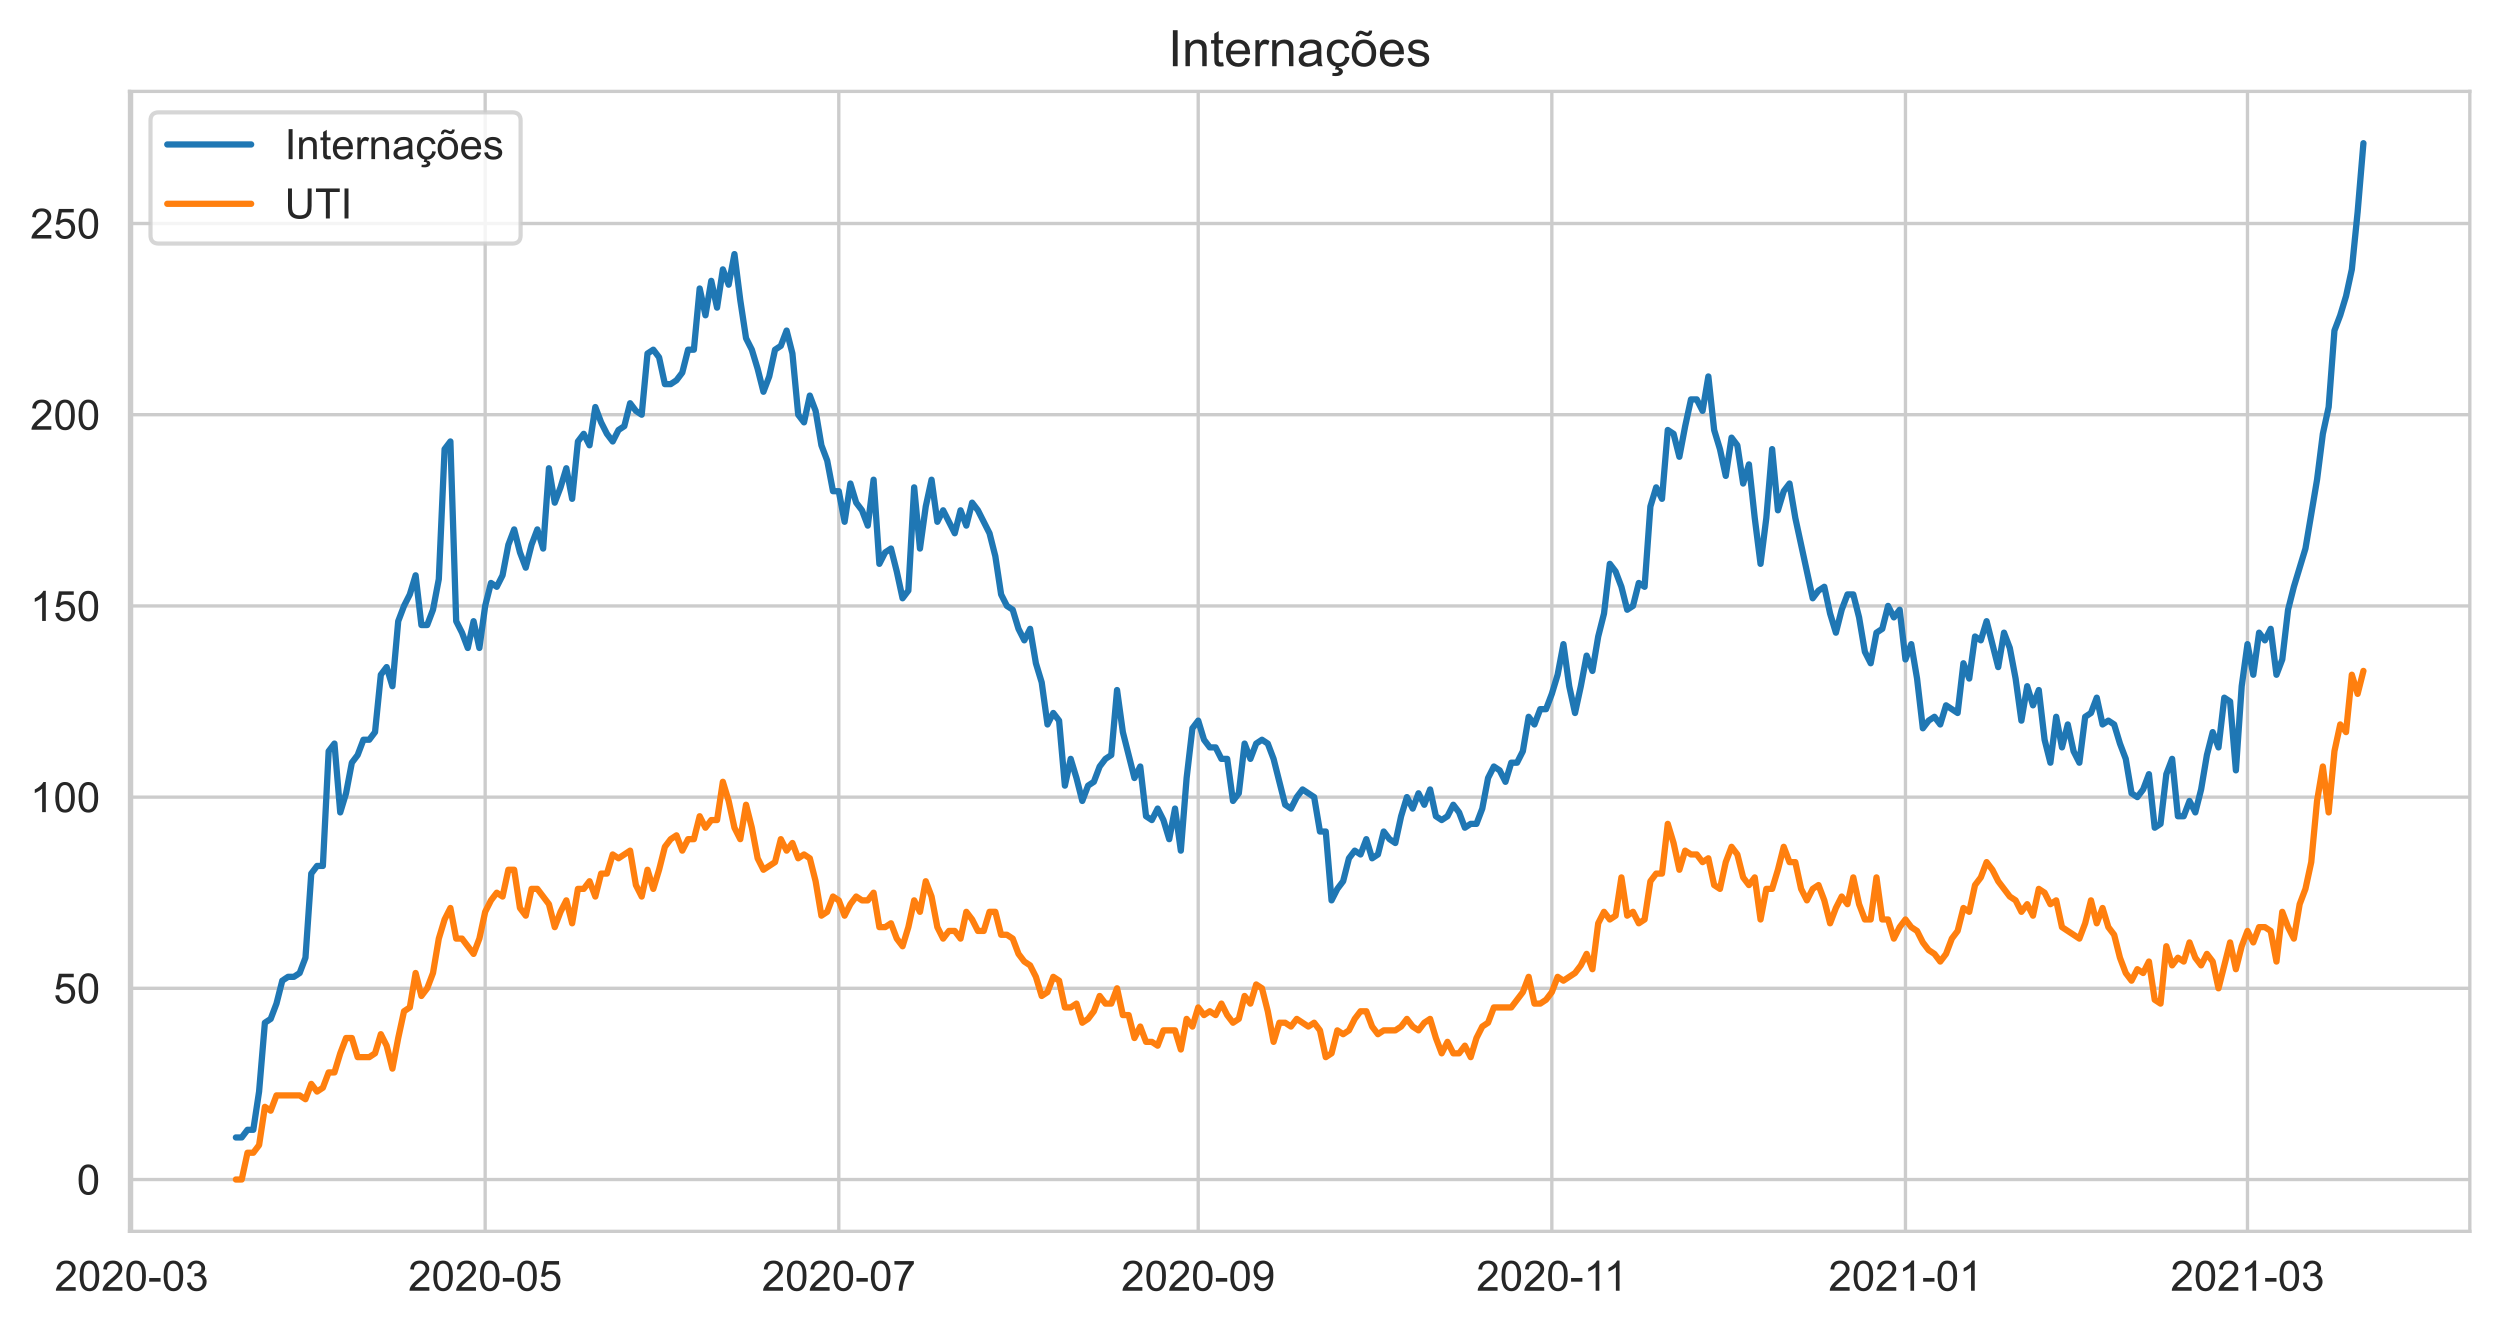 <?xml version="1.0" encoding="utf-8" standalone="no"?>
<!DOCTYPE svg PUBLIC "-//W3C//DTD SVG 1.1//EN"
  "http://www.w3.org/Graphics/SVG/1.1/DTD/svg11.dtd">
<!-- Created with matplotlib (https://matplotlib.org/) -->
<svg height="316.935pt" version="1.1" viewBox="0 0 596.083 316.935" width="596.083pt" xmlns="http://www.w3.org/2000/svg" xmlns:xlink="http://www.w3.org/1999/xlink">
 <defs>
  <style type="text/css">*{stroke-linecap:butt;stroke-linejoin:round;}</style>
 </defs>
 <g id="figure_1">
  <g id="patch_1">
   <path d="M 0 316.935 
L 596.083 316.935 
L 596.083 0 
L 0 0 
z
" style="fill:#ffffff;"/>
  </g>
  <g id="axes_1">
   <g id="patch_2">
    <path d="M 30.883 293.589 
L 588.883 293.589 
L 588.883 21.789 
L 30.883 21.789 
z
" style="fill:#ffffff;"/>
   </g>
   <g id="matplotlib.axis_1">
    <g id="xtick_1">
     <g id="line2d_1">
      <path clip-path="url(#pf2b9880d38)" d="M 31.367 293.589 
L 31.367 21.789 
" style="fill:none;stroke:#cccccc;stroke-linecap:round;stroke-width:0.8;"/>
     </g>
     <g id="text_1">
      <!-- 2020-03 -->
      <g style="fill:#262626;" transform="translate(13.019 307.747)scale(0.1 -0.1)">
       <defs>
        <path d="M 50.344 8.453 
L 50.344 0 
L 3.031 0 
Q 2.938 3.172 4.047 6.109 
Q 5.859 10.938 9.828 15.625 
Q 13.812 20.312 21.344 26.469 
Q 33.016 36.031 37.109 41.625 
Q 41.219 47.219 41.219 52.203 
Q 41.219 57.422 37.469 61 
Q 33.734 64.594 27.734 64.594 
Q 21.391 64.594 17.578 60.781 
Q 13.766 56.984 13.719 50.25 
L 4.688 51.172 
Q 5.609 61.281 11.656 66.578 
Q 17.719 71.875 27.938 71.875 
Q 38.234 71.875 44.234 66.156 
Q 50.25 60.453 50.25 52 
Q 50.25 47.703 48.484 43.547 
Q 46.734 39.406 42.656 34.812 
Q 38.578 30.219 29.109 22.219 
Q 21.188 15.578 18.938 13.203 
Q 16.703 10.844 15.234 8.453 
z
" id="ArialMT-50"/>
        <path d="M 4.156 35.297 
Q 4.156 48 6.766 55.734 
Q 9.375 63.484 14.516 67.672 
Q 19.672 71.875 27.484 71.875 
Q 33.25 71.875 37.594 69.547 
Q 41.938 67.234 44.766 62.859 
Q 47.609 58.5 49.219 52.219 
Q 50.828 45.953 50.828 35.297 
Q 50.828 22.703 48.234 14.969 
Q 45.656 7.234 40.5 3 
Q 35.359 -1.219 27.484 -1.219 
Q 17.141 -1.219 11.234 6.203 
Q 4.156 15.141 4.156 35.297 
z
M 13.188 35.297 
Q 13.188 17.672 17.312 11.828 
Q 21.438 6 27.484 6 
Q 33.547 6 37.672 11.859 
Q 41.797 17.719 41.797 35.297 
Q 41.797 52.984 37.672 58.781 
Q 33.547 64.594 27.391 64.594 
Q 21.344 64.594 17.719 59.469 
Q 13.188 52.938 13.188 35.297 
z
" id="ArialMT-48"/>
        <path d="M 3.172 21.484 
L 3.172 30.328 
L 30.172 30.328 
L 30.172 21.484 
z
" id="ArialMT-45"/>
        <path d="M 4.203 18.891 
L 12.984 20.062 
Q 14.5 12.594 18.141 9.297 
Q 21.781 6 27 6 
Q 33.203 6 37.469 10.297 
Q 41.75 14.594 41.75 20.953 
Q 41.75 27 37.797 30.922 
Q 33.844 34.859 27.734 34.859 
Q 25.25 34.859 21.531 33.891 
L 22.516 41.609 
Q 23.391 41.5 23.922 41.5 
Q 29.547 41.5 34.031 44.422 
Q 38.531 47.359 38.531 53.469 
Q 38.531 58.297 35.25 61.469 
Q 31.984 64.656 26.812 64.656 
Q 21.688 64.656 18.266 61.422 
Q 14.844 58.203 13.875 51.766 
L 5.078 53.328 
Q 6.688 62.156 12.391 67.016 
Q 18.109 71.875 26.609 71.875 
Q 32.469 71.875 37.391 69.359 
Q 42.328 66.844 44.938 62.5 
Q 47.562 58.156 47.562 53.266 
Q 47.562 48.641 45.062 44.828 
Q 42.578 41.016 37.703 38.766 
Q 44.047 37.312 47.562 32.688 
Q 51.078 28.078 51.078 21.141 
Q 51.078 11.766 44.234 5.25 
Q 37.406 -1.266 26.953 -1.266 
Q 17.531 -1.266 11.297 4.344 
Q 5.078 9.969 4.203 18.891 
z
" id="ArialMT-51"/>
       </defs>
       <use xlink:href="#ArialMT-50"/>
       <use x="55.615" xlink:href="#ArialMT-48"/>
       <use x="111.23" xlink:href="#ArialMT-50"/>
       <use x="166.846" xlink:href="#ArialMT-48"/>
       <use x="222.461" xlink:href="#ArialMT-45"/>
       <use x="255.762" xlink:href="#ArialMT-48"/>
       <use x="311.377" xlink:href="#ArialMT-51"/>
      </g>
     </g>
    </g>
    <g id="xtick_2">
     <g id="line2d_2">
      <path clip-path="url(#pf2b9880d38)" d="M 115.682 293.589 
L 115.682 21.789 
" style="fill:none;stroke:#cccccc;stroke-linecap:round;stroke-width:0.8;"/>
     </g>
     <g id="text_2">
      <!-- 2020-05 -->
      <g style="fill:#262626;" transform="translate(97.334 307.747)scale(0.1 -0.1)">
       <defs>
        <path d="M 4.156 18.75 
L 13.375 19.531 
Q 14.406 12.797 18.141 9.391 
Q 21.875 6 27.156 6 
Q 33.5 6 37.891 10.781 
Q 42.281 15.578 42.281 23.484 
Q 42.281 31 38.062 35.344 
Q 33.844 39.703 27 39.703 
Q 22.75 39.703 19.328 37.766 
Q 15.922 35.844 13.969 32.766 
L 5.719 33.844 
L 12.641 70.609 
L 48.25 70.609 
L 48.25 62.203 
L 19.672 62.203 
L 15.828 42.969 
Q 22.266 47.469 29.344 47.469 
Q 38.719 47.469 45.156 40.969 
Q 51.609 34.469 51.609 24.266 
Q 51.609 14.547 45.953 7.469 
Q 39.062 -1.219 27.156 -1.219 
Q 17.391 -1.219 11.203 4.25 
Q 5.031 9.719 4.156 18.75 
z
" id="ArialMT-53"/>
       </defs>
       <use xlink:href="#ArialMT-50"/>
       <use x="55.615" xlink:href="#ArialMT-48"/>
       <use x="111.23" xlink:href="#ArialMT-50"/>
       <use x="166.846" xlink:href="#ArialMT-48"/>
       <use x="222.461" xlink:href="#ArialMT-45"/>
       <use x="255.762" xlink:href="#ArialMT-48"/>
       <use x="311.377" xlink:href="#ArialMT-53"/>
      </g>
     </g>
    </g>
    <g id="xtick_3">
     <g id="line2d_3">
      <path clip-path="url(#pf2b9880d38)" d="M 199.997 293.589 
L 199.997 21.789 
" style="fill:none;stroke:#cccccc;stroke-linecap:round;stroke-width:0.8;"/>
     </g>
     <g id="text_3">
      <!-- 2020-07 -->
      <g style="fill:#262626;" transform="translate(181.649 307.747)scale(0.1 -0.1)">
       <defs>
        <path d="M 4.734 62.203 
L 4.734 70.656 
L 51.078 70.656 
L 51.078 63.812 
Q 44.234 56.547 37.516 44.484 
Q 30.812 32.422 27.156 19.672 
Q 24.516 10.688 23.781 0 
L 14.75 0 
Q 14.891 8.453 18.062 20.406 
Q 21.234 32.375 27.172 43.484 
Q 33.109 54.594 39.797 62.203 
z
" id="ArialMT-55"/>
       </defs>
       <use xlink:href="#ArialMT-50"/>
       <use x="55.615" xlink:href="#ArialMT-48"/>
       <use x="111.23" xlink:href="#ArialMT-50"/>
       <use x="166.846" xlink:href="#ArialMT-48"/>
       <use x="222.461" xlink:href="#ArialMT-45"/>
       <use x="255.762" xlink:href="#ArialMT-48"/>
       <use x="311.377" xlink:href="#ArialMT-55"/>
      </g>
     </g>
    </g>
    <g id="xtick_4">
     <g id="line2d_4">
      <path clip-path="url(#pf2b9880d38)" d="M 285.694 293.589 
L 285.694 21.789 
" style="fill:none;stroke:#cccccc;stroke-linecap:round;stroke-width:0.8;"/>
     </g>
     <g id="text_4">
      <!-- 2020-09 -->
      <g style="fill:#262626;" transform="translate(267.346 307.747)scale(0.1 -0.1)">
       <defs>
        <path d="M 5.469 16.547 
L 13.922 17.328 
Q 14.984 11.375 18.016 8.688 
Q 21.047 6 25.781 6 
Q 29.828 6 32.875 7.859 
Q 35.938 9.719 37.891 12.812 
Q 39.844 15.922 41.156 21.188 
Q 42.484 26.469 42.484 31.938 
Q 42.484 32.516 42.438 33.688 
Q 39.797 29.5 35.234 26.875 
Q 30.672 24.266 25.344 24.266 
Q 16.453 24.266 10.297 30.703 
Q 4.156 37.156 4.156 47.703 
Q 4.156 58.594 10.578 65.234 
Q 17 71.875 26.656 71.875 
Q 33.641 71.875 39.422 68.109 
Q 45.219 64.359 48.219 57.391 
Q 51.219 50.438 51.219 37.25 
Q 51.219 23.531 48.234 15.406 
Q 45.266 7.281 39.375 3.031 
Q 33.5 -1.219 25.594 -1.219 
Q 17.188 -1.219 11.859 3.438 
Q 6.547 8.109 5.469 16.547 
z
M 41.453 48.141 
Q 41.453 55.719 37.422 60.156 
Q 33.406 64.594 27.734 64.594 
Q 21.875 64.594 17.531 59.812 
Q 13.188 55.031 13.188 47.406 
Q 13.188 40.578 17.312 36.297 
Q 21.438 32.031 27.484 32.031 
Q 33.594 32.031 37.516 36.297 
Q 41.453 40.578 41.453 48.141 
z
" id="ArialMT-57"/>
       </defs>
       <use xlink:href="#ArialMT-50"/>
       <use x="55.615" xlink:href="#ArialMT-48"/>
       <use x="111.23" xlink:href="#ArialMT-50"/>
       <use x="166.846" xlink:href="#ArialMT-48"/>
       <use x="222.461" xlink:href="#ArialMT-45"/>
       <use x="255.762" xlink:href="#ArialMT-48"/>
       <use x="311.377" xlink:href="#ArialMT-57"/>
      </g>
     </g>
    </g>
    <g id="xtick_5">
     <g id="line2d_5">
      <path clip-path="url(#pf2b9880d38)" d="M 370.009 293.589 
L 370.009 21.789 
" style="fill:none;stroke:#cccccc;stroke-linecap:round;stroke-width:0.8;"/>
     </g>
     <g id="text_5">
      <!-- 2020-11 -->
      <g style="fill:#262626;" transform="translate(352.03 307.747)scale(0.1 -0.1)">
       <defs>
        <path d="M 37.25 0 
L 28.469 0 
L 28.469 56 
Q 25.297 52.984 20.141 49.953 
Q 14.984 46.922 10.891 45.406 
L 10.891 53.906 
Q 18.266 57.375 23.781 62.297 
Q 29.297 67.234 31.594 71.875 
L 37.25 71.875 
z
" id="ArialMT-49"/>
       </defs>
       <use xlink:href="#ArialMT-50"/>
       <use x="55.615" xlink:href="#ArialMT-48"/>
       <use x="111.23" xlink:href="#ArialMT-50"/>
       <use x="166.846" xlink:href="#ArialMT-48"/>
       <use x="222.461" xlink:href="#ArialMT-45"/>
       <use x="255.762" xlink:href="#ArialMT-49"/>
       <use x="304.002" xlink:href="#ArialMT-49"/>
      </g>
     </g>
    </g>
    <g id="xtick_6">
     <g id="line2d_6">
      <path clip-path="url(#pf2b9880d38)" d="M 454.324 293.589 
L 454.324 21.789 
" style="fill:none;stroke:#cccccc;stroke-linecap:round;stroke-width:0.8;"/>
     </g>
     <g id="text_6">
      <!-- 2021-01 -->
      <g style="fill:#262626;" transform="translate(435.977 307.747)scale(0.1 -0.1)">
       <use xlink:href="#ArialMT-50"/>
       <use x="55.615" xlink:href="#ArialMT-48"/>
       <use x="111.23" xlink:href="#ArialMT-50"/>
       <use x="166.846" xlink:href="#ArialMT-49"/>
       <use x="222.461" xlink:href="#ArialMT-45"/>
       <use x="255.762" xlink:href="#ArialMT-48"/>
       <use x="311.377" xlink:href="#ArialMT-49"/>
      </g>
     </g>
    </g>
    <g id="xtick_7">
     <g id="line2d_7">
      <path clip-path="url(#pf2b9880d38)" d="M 535.875 293.589 
L 535.875 21.789 
" style="fill:none;stroke:#cccccc;stroke-linecap:round;stroke-width:0.8;"/>
     </g>
     <g id="text_7">
      <!-- 2021-03 -->
      <g style="fill:#262626;" transform="translate(517.527 307.747)scale(0.1 -0.1)">
       <use xlink:href="#ArialMT-50"/>
       <use x="55.615" xlink:href="#ArialMT-48"/>
       <use x="111.23" xlink:href="#ArialMT-50"/>
       <use x="166.846" xlink:href="#ArialMT-49"/>
       <use x="222.461" xlink:href="#ArialMT-45"/>
       <use x="255.762" xlink:href="#ArialMT-48"/>
       <use x="311.377" xlink:href="#ArialMT-51"/>
      </g>
     </g>
    </g>
   </g>
   <g id="matplotlib.axis_2">
    <g id="ytick_1">
     <g id="line2d_8">
      <path clip-path="url(#pf2b9880d38)" d="M 30.883 281.235 
L 588.883 281.235 
" style="fill:none;stroke:#cccccc;stroke-linecap:round;stroke-width:0.8;"/>
     </g>
     <g id="text_8">
      <!-- 0 -->
      <g style="fill:#262626;" transform="translate(18.322 284.814)scale(0.1 -0.1)">
       <use xlink:href="#ArialMT-48"/>
      </g>
     </g>
    </g>
    <g id="ytick_2">
     <g id="line2d_9">
      <path clip-path="url(#pf2b9880d38)" d="M 30.883 235.646 
L 588.883 235.646 
" style="fill:none;stroke:#cccccc;stroke-linecap:round;stroke-width:0.8;"/>
     </g>
     <g id="text_9">
      <!-- 50 -->
      <g style="fill:#262626;" transform="translate(12.761 239.225)scale(0.1 -0.1)">
       <use xlink:href="#ArialMT-53"/>
       <use x="55.615" xlink:href="#ArialMT-48"/>
      </g>
     </g>
    </g>
    <g id="ytick_3">
     <g id="line2d_10">
      <path clip-path="url(#pf2b9880d38)" d="M 30.883 190.057 
L 588.883 190.057 
" style="fill:none;stroke:#cccccc;stroke-linecap:round;stroke-width:0.8;"/>
     </g>
     <g id="text_10">
      <!-- 100 -->
      <g style="fill:#262626;" transform="translate(7.2 193.636)scale(0.1 -0.1)">
       <use xlink:href="#ArialMT-49"/>
       <use x="55.615" xlink:href="#ArialMT-48"/>
       <use x="111.23" xlink:href="#ArialMT-48"/>
      </g>
     </g>
    </g>
    <g id="ytick_4">
     <g id="line2d_11">
      <path clip-path="url(#pf2b9880d38)" d="M 30.883 144.469 
L 588.883 144.469 
" style="fill:none;stroke:#cccccc;stroke-linecap:round;stroke-width:0.8;"/>
     </g>
     <g id="text_11">
      <!-- 150 -->
      <g style="fill:#262626;" transform="translate(7.2 148.048)scale(0.1 -0.1)">
       <use xlink:href="#ArialMT-49"/>
       <use x="55.615" xlink:href="#ArialMT-53"/>
       <use x="111.23" xlink:href="#ArialMT-48"/>
      </g>
     </g>
    </g>
    <g id="ytick_5">
     <g id="line2d_12">
      <path clip-path="url(#pf2b9880d38)" d="M 30.883 98.88 
L 588.883 98.88 
" style="fill:none;stroke:#cccccc;stroke-linecap:round;stroke-width:0.8;"/>
     </g>
     <g id="text_12">
      <!-- 200 -->
      <g style="fill:#262626;" transform="translate(7.2 102.459)scale(0.1 -0.1)">
       <use xlink:href="#ArialMT-50"/>
       <use x="55.615" xlink:href="#ArialMT-48"/>
       <use x="111.23" xlink:href="#ArialMT-48"/>
      </g>
     </g>
    </g>
    <g id="ytick_6">
     <g id="line2d_13">
      <path clip-path="url(#pf2b9880d38)" d="M 30.883 53.291 
L 588.883 53.291 
" style="fill:none;stroke:#cccccc;stroke-linecap:round;stroke-width:0.8;"/>
     </g>
     <g id="text_13">
      <!-- 250 -->
      <g style="fill:#262626;" transform="translate(7.2 56.87)scale(0.1 -0.1)">
       <use xlink:href="#ArialMT-50"/>
       <use x="55.615" xlink:href="#ArialMT-53"/>
       <use x="111.23" xlink:href="#ArialMT-48"/>
      </g>
     </g>
    </g>
   </g>
   <g id="line2d_14">
    <path clip-path="url(#pf2b9880d38)" d="M 56.246 271.205 
L 57.629 271.205 
L 59.011 269.382 
L 60.393 269.382 
L 61.775 260.264 
L 63.158 243.852 
L 64.54 242.94 
L 65.922 239.293 
L 67.304 233.823 
L 68.686 232.911 
L 70.069 232.911 
L 71.451 231.999 
L 72.833 228.352 
L 74.215 208.293 
L 75.597 206.469 
L 76.98 206.469 
L 78.362 179.116 
L 79.744 177.293 
L 81.126 193.704 
L 82.509 189.146 
L 83.891 181.851 
L 85.273 180.028 
L 86.655 176.381 
L 88.037 176.381 
L 89.42 174.557 
L 90.802 160.881 
L 92.184 159.057 
L 93.566 163.616 
L 94.948 148.116 
L 96.331 144.469 
L 97.713 141.733 
L 99.095 137.174 
L 100.477 149.028 
L 101.86 149.028 
L 103.242 145.38 
L 104.624 138.086 
L 106.006 107.086 
L 107.388 105.262 
L 108.771 148.116 
L 110.153 150.851 
L 111.535 154.498 
L 112.917 148.116 
L 114.299 154.498 
L 115.682 144.469 
L 117.064 138.998 
L 118.446 139.91 
L 119.828 137.174 
L 121.211 129.88 
L 122.593 126.233 
L 123.975 131.704 
L 125.357 135.351 
L 126.739 129.88 
L 128.122 126.233 
L 129.504 130.792 
L 130.886 111.645 
L 132.268 119.851 
L 133.65 116.204 
L 135.033 111.645 
L 136.415 118.939 
L 137.797 105.262 
L 139.179 103.439 
L 140.562 106.174 
L 141.944 97.056 
L 143.326 100.703 
L 144.708 103.439 
L 146.09 105.262 
L 147.473 102.527 
L 148.855 101.615 
L 150.237 96.145 
L 151.619 97.968 
L 153.001 98.88 
L 154.384 84.292 
L 155.766 83.38 
L 157.148 85.203 
L 158.53 91.586 
L 159.913 91.586 
L 161.295 90.674 
L 162.677 88.85 
L 164.059 83.38 
L 165.441 83.38 
L 166.824 68.791 
L 168.206 75.174 
L 169.588 66.968 
L 170.97 73.35 
L 172.352 64.232 
L 173.735 67.88 
L 175.117 60.585 
L 176.499 71.527 
L 177.881 80.644 
L 179.264 83.38 
L 180.646 87.939 
L 182.028 93.409 
L 183.41 89.762 
L 184.792 83.38 
L 186.175 82.468 
L 187.557 78.821 
L 188.939 84.292 
L 190.321 98.88 
L 191.703 100.703 
L 193.086 94.321 
L 194.468 97.968 
L 195.85 106.174 
L 197.232 109.821 
L 198.615 117.115 
L 199.997 117.115 
L 201.379 124.41 
L 202.761 115.292 
L 204.143 119.851 
L 205.526 121.674 
L 206.908 125.321 
L 208.29 114.38 
L 209.672 134.439 
L 211.054 131.704 
L 212.437 130.792 
L 213.819 136.263 
L 215.201 142.645 
L 216.583 140.822 
L 217.966 116.204 
L 219.348 130.792 
L 220.73 120.763 
L 222.112 114.38 
L 223.494 124.41 
L 224.877 121.674 
L 227.641 127.145 
L 229.023 121.674 
L 230.405 125.321 
L 231.788 119.851 
L 233.17 121.674 
L 235.934 127.145 
L 237.317 132.616 
L 238.699 141.733 
L 240.081 144.469 
L 241.463 145.38 
L 242.845 149.939 
L 244.228 152.675 
L 245.61 149.939 
L 246.992 158.145 
L 248.374 162.704 
L 249.756 172.734 
L 251.139 169.998 
L 252.521 171.822 
L 253.903 187.322 
L 255.285 180.94 
L 256.668 185.498 
L 258.05 190.969 
L 259.432 187.322 
L 260.814 186.41 
L 262.196 182.763 
L 263.579 180.94 
L 264.961 180.028 
L 266.343 164.528 
L 267.725 174.557 
L 270.49 185.498 
L 271.872 182.763 
L 273.254 194.616 
L 274.636 195.528 
L 276.019 192.793 
L 277.401 195.528 
L 278.783 200.087 
L 280.165 192.793 
L 281.547 202.822 
L 282.93 185.498 
L 284.312 173.645 
L 285.694 171.822 
L 287.076 176.381 
L 288.458 178.204 
L 289.841 178.204 
L 291.223 180.94 
L 292.605 180.94 
L 293.987 190.969 
L 295.37 189.146 
L 296.752 177.293 
L 298.134 180.94 
L 299.516 177.293 
L 300.898 176.381 
L 302.281 177.293 
L 303.663 180.94 
L 306.427 191.881 
L 307.809 192.793 
L 309.192 190.057 
L 310.574 188.234 
L 313.338 190.057 
L 314.721 198.263 
L 316.103 198.263 
L 317.485 214.675 
L 318.867 211.94 
L 320.249 210.116 
L 321.632 204.646 
L 323.014 202.822 
L 324.396 203.734 
L 325.778 200.087 
L 327.16 204.646 
L 328.543 203.734 
L 329.925 198.263 
L 331.307 200.087 
L 332.689 200.999 
L 334.072 194.616 
L 335.454 190.057 
L 336.836 192.793 
L 338.218 189.146 
L 339.6 191.881 
L 340.983 188.234 
L 342.365 194.616 
L 343.747 195.528 
L 345.129 194.616 
L 346.511 191.881 
L 347.894 193.704 
L 349.276 197.352 
L 350.658 196.44 
L 352.04 196.44 
L 353.423 192.793 
L 354.805 185.498 
L 356.187 182.763 
L 357.569 183.675 
L 358.951 186.41 
L 360.334 181.851 
L 361.716 181.851 
L 363.098 179.116 
L 364.48 170.91 
L 365.863 172.734 
L 367.245 169.087 
L 368.627 169.087 
L 370.009 165.439 
L 371.391 160.881 
L 372.774 153.586 
L 374.156 163.616 
L 375.538 169.998 
L 376.92 163.616 
L 378.302 156.322 
L 379.685 159.969 
L 381.067 151.763 
L 382.449 146.292 
L 383.831 134.439 
L 385.214 136.263 
L 386.596 139.91 
L 387.978 145.38 
L 389.36 144.469 
L 390.742 138.998 
L 392.125 139.91 
L 393.507 120.763 
L 394.889 116.204 
L 396.271 118.939 
L 397.653 102.527 
L 399.036 103.439 
L 400.418 108.909 
L 401.8 101.615 
L 403.182 95.233 
L 404.565 95.233 
L 405.947 97.968 
L 407.329 89.762 
L 408.711 102.527 
L 410.093 107.086 
L 411.476 113.468 
L 412.858 104.351 
L 414.24 106.174 
L 415.622 115.292 
L 417.004 110.733 
L 418.387 123.498 
L 419.769 134.439 
L 421.151 123.498 
L 422.533 107.086 
L 423.916 121.674 
L 425.298 117.115 
L 426.68 115.292 
L 428.062 123.498 
L 432.209 142.645 
L 433.591 140.822 
L 434.973 139.91 
L 436.355 146.292 
L 437.738 150.851 
L 439.12 145.38 
L 440.502 141.733 
L 441.884 141.733 
L 443.267 147.204 
L 444.649 155.41 
L 446.031 158.145 
L 447.413 150.851 
L 448.795 149.939 
L 450.178 144.469 
L 451.56 147.204 
L 452.942 145.38 
L 454.324 157.233 
L 455.706 153.586 
L 457.089 161.792 
L 458.471 173.645 
L 459.853 171.822 
L 461.235 170.91 
L 462.618 172.734 
L 464 168.175 
L 466.764 169.998 
L 468.146 158.145 
L 469.529 161.792 
L 470.911 151.763 
L 472.293 152.675 
L 473.675 148.116 
L 476.44 159.057 
L 477.822 150.851 
L 479.204 154.498 
L 480.586 161.792 
L 481.969 171.822 
L 483.351 163.616 
L 484.733 168.175 
L 486.115 164.528 
L 487.497 176.381 
L 488.88 181.851 
L 490.262 170.91 
L 491.644 178.204 
L 493.026 172.734 
L 494.408 179.116 
L 495.791 181.851 
L 497.173 170.91 
L 498.555 169.998 
L 499.937 166.351 
L 501.32 172.734 
L 502.702 171.822 
L 504.084 172.734 
L 505.466 177.293 
L 506.848 180.94 
L 508.231 189.146 
L 509.613 190.057 
L 510.995 188.234 
L 512.377 184.587 
L 513.759 197.352 
L 515.142 196.44 
L 516.524 184.587 
L 517.906 180.94 
L 519.288 194.616 
L 520.671 194.616 
L 522.053 190.969 
L 523.435 193.704 
L 524.817 188.234 
L 526.199 180.028 
L 527.582 174.557 
L 528.964 178.204 
L 530.346 166.351 
L 531.728 167.263 
L 533.11 183.675 
L 534.493 163.616 
L 535.875 153.586 
L 537.257 160.881 
L 538.639 150.851 
L 540.022 152.675 
L 541.404 149.939 
L 542.786 160.881 
L 544.168 157.233 
L 545.55 145.38 
L 546.933 139.91 
L 549.697 130.792 
L 552.461 114.38 
L 553.844 103.439 
L 555.226 97.056 
L 556.608 78.821 
L 557.99 75.174 
L 559.373 70.615 
L 560.755 64.232 
L 562.137 50.556 
L 563.519 34.144 
L 563.519 34.144 
" style="fill:none;stroke:#1f77b4;stroke-linecap:round;stroke-width:1.5;"/>
   </g>
   <g id="line2d_15">
    <path clip-path="url(#pf2b9880d38)" d="M 56.246 281.235 
L 57.629 281.235 
L 59.011 274.852 
L 60.393 274.852 
L 61.775 273.029 
L 63.158 263.911 
L 64.54 264.823 
L 65.922 261.176 
L 71.451 261.176 
L 72.833 262.088 
L 74.215 258.44 
L 75.597 260.264 
L 76.98 259.352 
L 78.362 255.705 
L 79.744 255.705 
L 81.126 251.146 
L 82.509 247.499 
L 83.891 247.499 
L 85.273 252.058 
L 88.037 252.058 
L 89.42 251.146 
L 90.802 246.587 
L 92.184 249.323 
L 93.566 254.793 
L 94.948 247.499 
L 96.331 241.117 
L 97.713 240.205 
L 99.095 231.999 
L 100.477 237.47 
L 101.86 235.646 
L 103.242 231.999 
L 104.624 223.793 
L 106.006 219.234 
L 107.388 216.499 
L 108.771 223.793 
L 110.153 223.793 
L 112.917 227.44 
L 114.299 223.793 
L 115.682 217.411 
L 117.064 214.675 
L 118.446 212.852 
L 119.828 213.764 
L 121.211 207.381 
L 122.593 207.381 
L 123.975 216.499 
L 125.357 218.322 
L 126.739 211.94 
L 128.122 211.94 
L 130.886 215.587 
L 132.268 221.058 
L 133.65 217.411 
L 135.033 214.675 
L 136.415 220.146 
L 137.797 211.94 
L 139.179 211.94 
L 140.562 210.116 
L 141.944 213.764 
L 143.326 208.293 
L 144.708 208.293 
L 146.09 203.734 
L 147.473 204.646 
L 150.237 202.822 
L 151.619 211.028 
L 153.001 213.764 
L 154.384 207.381 
L 155.766 211.94 
L 157.148 207.381 
L 158.53 201.91 
L 159.913 200.087 
L 161.295 199.175 
L 162.677 202.822 
L 164.059 200.087 
L 165.441 200.087 
L 166.824 194.616 
L 168.206 197.352 
L 169.588 195.528 
L 170.97 195.528 
L 172.352 186.41 
L 173.735 190.969 
L 175.117 197.352 
L 176.499 200.087 
L 177.881 191.881 
L 179.264 197.352 
L 180.646 204.646 
L 182.028 207.381 
L 184.792 205.558 
L 186.175 200.087 
L 187.557 202.822 
L 188.939 200.999 
L 190.321 204.646 
L 191.703 203.734 
L 193.086 204.646 
L 194.468 210.116 
L 195.85 218.322 
L 197.232 217.411 
L 198.615 213.764 
L 199.997 214.675 
L 201.379 218.322 
L 202.761 215.587 
L 204.143 213.764 
L 205.526 214.675 
L 206.908 214.675 
L 208.29 212.852 
L 209.672 221.058 
L 211.054 221.058 
L 212.437 220.146 
L 213.819 223.793 
L 215.201 225.617 
L 216.583 221.058 
L 217.966 214.675 
L 219.348 217.411 
L 220.73 210.116 
L 222.112 213.764 
L 223.494 221.058 
L 224.877 223.793 
L 226.259 221.969 
L 227.641 221.969 
L 229.023 223.793 
L 230.405 217.411 
L 231.788 219.234 
L 233.17 221.969 
L 234.552 221.969 
L 235.934 217.411 
L 237.317 217.411 
L 238.699 222.881 
L 240.081 222.881 
L 241.463 223.793 
L 242.845 227.44 
L 244.228 229.264 
L 245.61 230.175 
L 246.992 232.911 
L 248.374 237.47 
L 249.756 236.558 
L 251.139 232.911 
L 252.521 233.823 
L 253.903 240.205 
L 255.285 240.205 
L 256.668 239.293 
L 258.05 243.852 
L 259.432 242.94 
L 260.814 241.117 
L 262.196 237.47 
L 263.579 239.293 
L 264.961 239.293 
L 266.343 235.646 
L 267.725 242.029 
L 269.107 242.029 
L 270.49 247.499 
L 271.872 244.764 
L 273.254 248.411 
L 274.636 248.411 
L 276.019 249.323 
L 277.401 245.676 
L 280.165 245.676 
L 281.547 250.234 
L 282.93 242.94 
L 284.312 244.764 
L 285.694 240.205 
L 287.076 242.029 
L 288.458 241.117 
L 289.841 242.029 
L 291.223 239.293 
L 292.605 242.029 
L 293.987 243.852 
L 295.37 242.94 
L 296.752 237.47 
L 298.134 239.293 
L 299.516 234.734 
L 300.898 235.646 
L 302.281 241.117 
L 303.663 248.411 
L 305.045 243.852 
L 306.427 243.852 
L 307.809 244.764 
L 309.192 242.94 
L 311.956 244.764 
L 313.338 243.852 
L 314.721 245.676 
L 316.103 252.058 
L 317.485 251.146 
L 318.867 245.676 
L 320.249 246.587 
L 321.632 245.676 
L 323.014 242.94 
L 324.396 241.117 
L 325.778 241.117 
L 327.16 244.764 
L 328.543 246.587 
L 329.925 245.676 
L 332.689 245.676 
L 334.072 244.764 
L 335.454 242.94 
L 336.836 244.764 
L 338.218 245.676 
L 339.6 243.852 
L 340.983 242.94 
L 342.365 247.499 
L 343.747 251.146 
L 345.129 248.411 
L 346.511 251.146 
L 347.894 251.146 
L 349.276 249.323 
L 350.658 252.058 
L 352.04 247.499 
L 353.423 244.764 
L 354.805 243.852 
L 356.187 240.205 
L 360.334 240.205 
L 363.098 236.558 
L 364.48 232.911 
L 365.863 239.293 
L 367.245 239.293 
L 368.627 238.381 
L 370.009 236.558 
L 371.391 232.911 
L 372.774 233.823 
L 375.538 231.999 
L 376.92 230.175 
L 378.302 227.44 
L 379.685 231.087 
L 381.067 220.146 
L 382.449 217.411 
L 383.831 219.234 
L 385.214 218.322 
L 386.596 209.205 
L 387.978 218.322 
L 389.36 217.411 
L 390.742 220.146 
L 392.125 219.234 
L 393.507 210.116 
L 394.889 208.293 
L 396.271 208.293 
L 397.653 196.44 
L 399.036 200.999 
L 400.418 207.381 
L 401.8 202.822 
L 403.182 203.734 
L 404.565 203.734 
L 405.947 205.558 
L 407.329 204.646 
L 408.711 211.028 
L 410.093 211.94 
L 411.476 205.558 
L 412.858 201.91 
L 414.24 203.734 
L 415.622 209.205 
L 417.004 211.028 
L 418.387 209.205 
L 419.769 219.234 
L 421.151 211.94 
L 422.533 211.94 
L 423.916 207.381 
L 425.298 201.91 
L 426.68 205.558 
L 428.062 205.558 
L 429.444 211.94 
L 430.827 214.675 
L 432.209 211.94 
L 433.591 211.028 
L 434.973 214.675 
L 436.355 220.146 
L 437.738 216.499 
L 439.12 213.764 
L 440.502 215.587 
L 441.884 209.205 
L 443.267 215.587 
L 444.649 219.234 
L 446.031 219.234 
L 447.413 209.205 
L 448.795 219.234 
L 450.178 219.234 
L 451.56 223.793 
L 452.942 221.058 
L 454.324 219.234 
L 455.706 221.058 
L 457.089 221.969 
L 458.471 224.705 
L 459.853 226.528 
L 461.235 227.44 
L 462.618 229.264 
L 464 227.44 
L 465.382 223.793 
L 466.764 221.969 
L 468.146 216.499 
L 469.529 217.411 
L 470.911 211.028 
L 472.293 209.205 
L 473.675 205.558 
L 475.057 207.381 
L 476.44 210.116 
L 479.204 213.764 
L 480.586 214.675 
L 481.969 217.411 
L 483.351 215.587 
L 484.733 218.322 
L 486.115 211.94 
L 487.497 212.852 
L 488.88 215.587 
L 490.262 214.675 
L 491.644 221.058 
L 495.791 223.793 
L 497.173 220.146 
L 498.555 214.675 
L 499.937 220.146 
L 501.32 216.499 
L 502.702 221.058 
L 504.084 222.881 
L 505.466 228.352 
L 506.848 231.999 
L 508.231 233.823 
L 509.613 231.087 
L 510.995 231.999 
L 512.377 229.264 
L 513.759 238.381 
L 515.142 239.293 
L 516.524 225.617 
L 517.906 230.175 
L 519.288 228.352 
L 520.671 229.264 
L 522.053 224.705 
L 523.435 228.352 
L 524.817 230.175 
L 526.199 227.44 
L 527.582 229.264 
L 528.964 235.646 
L 531.728 224.705 
L 533.11 231.087 
L 534.493 225.617 
L 535.875 221.969 
L 537.257 224.705 
L 538.639 221.058 
L 540.022 221.058 
L 541.404 221.969 
L 542.786 229.264 
L 544.168 217.411 
L 545.55 221.058 
L 546.933 223.793 
L 548.315 215.587 
L 549.697 211.94 
L 551.079 205.558 
L 552.461 190.969 
L 553.844 182.763 
L 555.226 193.704 
L 556.608 179.116 
L 557.99 172.734 
L 559.373 174.557 
L 560.755 160.881 
L 562.137 165.439 
L 563.519 159.969 
L 563.519 159.969 
" style="fill:none;stroke:#ff7f0e;stroke-linecap:round;stroke-width:1.5;"/>
   </g>
   <g id="patch_3">
    <path d="M 30.883 293.589 
L 30.883 21.789 
" style="fill:none;stroke:#cccccc;stroke-linecap:square;stroke-linejoin:miter;stroke-width:0.8;"/>
   </g>
   <g id="patch_4">
    <path d="M 588.883 293.589 
L 588.883 21.789 
" style="fill:none;stroke:#cccccc;stroke-linecap:square;stroke-linejoin:miter;stroke-width:0.8;"/>
   </g>
   <g id="patch_5">
    <path d="M 30.883 293.589 
L 588.883 293.589 
" style="fill:none;stroke:#cccccc;stroke-linecap:square;stroke-linejoin:miter;stroke-width:0.8;"/>
   </g>
   <g id="patch_6">
    <path d="M 30.883 21.789 
L 588.883 21.789 
" style="fill:none;stroke:#cccccc;stroke-linecap:square;stroke-linejoin:miter;stroke-width:0.8;"/>
   </g>
   <g id="text_14">
    <!-- Internações -->
    <g style="fill:#262626;" transform="translate(278.532 15.789)scale(0.12 -0.12)">
     <defs>
      <path d="M 9.328 0 
L 9.328 71.578 
L 18.797 71.578 
L 18.797 0 
z
" id="ArialMT-73"/>
      <path d="M 6.594 0 
L 6.594 51.859 
L 14.5 51.859 
L 14.5 44.484 
Q 20.219 53.031 31 53.031 
Q 35.688 53.031 39.625 51.344 
Q 43.562 49.656 45.516 46.922 
Q 47.469 44.188 48.25 40.438 
Q 48.734 37.984 48.734 31.891 
L 48.734 0 
L 39.938 0 
L 39.938 31.547 
Q 39.938 36.922 38.906 39.578 
Q 37.891 42.234 35.281 43.812 
Q 32.672 45.406 29.156 45.406 
Q 23.531 45.406 19.453 41.844 
Q 15.375 38.281 15.375 28.328 
L 15.375 0 
z
" id="ArialMT-110"/>
      <path d="M 25.781 7.859 
L 27.047 0.094 
Q 23.344 -0.688 20.406 -0.688 
Q 15.625 -0.688 12.984 0.828 
Q 10.359 2.344 9.281 4.812 
Q 8.203 7.281 8.203 15.188 
L 8.203 45.016 
L 1.766 45.016 
L 1.766 51.859 
L 8.203 51.859 
L 8.203 64.703 
L 16.938 69.969 
L 16.938 51.859 
L 25.781 51.859 
L 25.781 45.016 
L 16.938 45.016 
L 16.938 14.703 
Q 16.938 10.938 17.406 9.859 
Q 17.875 8.797 18.922 8.156 
Q 19.969 7.516 21.922 7.516 
Q 23.391 7.516 25.781 7.859 
z
" id="ArialMT-116"/>
      <path d="M 42.094 16.703 
L 51.172 15.578 
Q 49.031 7.625 43.219 3.219 
Q 37.406 -1.172 28.375 -1.172 
Q 17 -1.172 10.328 5.828 
Q 3.656 12.844 3.656 25.484 
Q 3.656 38.578 10.391 45.797 
Q 17.141 53.031 27.875 53.031 
Q 38.281 53.031 44.875 45.953 
Q 51.469 38.875 51.469 26.031 
Q 51.469 25.25 51.422 23.688 
L 12.75 23.688 
Q 13.234 15.141 17.578 10.594 
Q 21.922 6.062 28.422 6.062 
Q 33.25 6.062 36.672 8.594 
Q 40.094 11.141 42.094 16.703 
z
M 13.234 30.906 
L 42.188 30.906 
Q 41.609 37.453 38.875 40.719 
Q 34.672 45.797 27.984 45.797 
Q 21.922 45.797 17.797 41.75 
Q 13.672 37.703 13.234 30.906 
z
" id="ArialMT-101"/>
      <path d="M 6.5 0 
L 6.5 51.859 
L 14.406 51.859 
L 14.406 44 
Q 17.438 49.516 20 51.266 
Q 22.562 53.031 25.641 53.031 
Q 30.078 53.031 34.672 50.203 
L 31.641 42.047 
Q 28.422 43.953 25.203 43.953 
Q 22.312 43.953 20.016 42.219 
Q 17.719 40.484 16.75 37.406 
Q 15.281 32.719 15.281 27.156 
L 15.281 0 
z
" id="ArialMT-114"/>
      <path d="M 40.438 6.391 
Q 35.547 2.25 31.031 0.531 
Q 26.516 -1.172 21.344 -1.172 
Q 12.797 -1.172 8.203 3 
Q 3.609 7.172 3.609 13.672 
Q 3.609 17.484 5.344 20.625 
Q 7.078 23.781 9.891 25.688 
Q 12.703 27.594 16.219 28.562 
Q 18.797 29.25 24.031 29.891 
Q 34.672 31.156 39.703 32.906 
Q 39.75 34.719 39.75 35.203 
Q 39.75 40.578 37.25 42.781 
Q 33.891 45.75 27.25 45.75 
Q 21.047 45.75 18.094 43.578 
Q 15.141 41.406 13.719 35.891 
L 5.125 37.062 
Q 6.297 42.578 8.984 45.969 
Q 11.672 49.359 16.75 51.188 
Q 21.828 53.031 28.516 53.031 
Q 35.156 53.031 39.297 51.469 
Q 43.453 49.906 45.406 47.531 
Q 47.359 45.172 48.141 41.547 
Q 48.578 39.312 48.578 33.453 
L 48.578 21.734 
Q 48.578 9.469 49.141 6.219 
Q 49.703 2.984 51.375 0 
L 42.188 0 
Q 40.828 2.734 40.438 6.391 
z
M 39.703 26.031 
Q 34.906 24.078 25.344 22.703 
Q 19.922 21.922 17.672 20.938 
Q 15.438 19.969 14.203 18.094 
Q 12.984 16.219 12.984 13.922 
Q 12.984 10.406 15.641 8.062 
Q 18.312 5.719 23.438 5.719 
Q 28.516 5.719 32.469 7.938 
Q 36.422 10.156 38.281 14.016 
Q 39.703 17 39.703 22.797 
z
" id="ArialMT-97"/>
      <path d="M 40.438 19 
L 49.078 17.875 
Q 47.656 8.938 41.812 3.875 
Q 35.984 -1.172 27.484 -1.172 
Q 16.844 -1.172 10.375 5.781 
Q 3.906 12.75 3.906 25.734 
Q 3.906 34.125 6.688 40.422 
Q 9.469 46.734 15.156 49.875 
Q 20.844 53.031 27.547 53.031 
Q 35.984 53.031 41.359 48.75 
Q 46.734 44.484 48.25 36.625 
L 39.703 35.297 
Q 38.484 40.531 35.375 43.156 
Q 32.281 45.797 27.875 45.797 
Q 21.234 45.797 17.078 41.031 
Q 12.938 36.281 12.938 25.984 
Q 12.938 15.531 16.938 10.797 
Q 20.953 6.062 27.391 6.062 
Q 32.562 6.062 36.031 9.234 
Q 39.5 12.406 40.438 19 
z
M 20.062 -6.531 
L 22.609 2.109 
L 29.156 2.109 
L 27.547 -3.125 
Q 31.688 -3.609 33.781 -5.672 
Q 35.891 -7.75 35.891 -10.297 
Q 35.891 -13.953 32.375 -16.766 
Q 28.859 -19.578 21.781 -19.578 
Q 17.781 -19.578 14.75 -18.984 
L 15.281 -13.281 
Q 18.406 -13.469 19.875 -13.469 
Q 24.469 -13.469 26.312 -12.203 
Q 27.734 -11.219 27.734 -9.812 
Q 27.734 -8.922 27.172 -8.234 
Q 26.609 -7.562 25.094 -7.062 
Q 23.578 -6.578 20.062 -6.531 
z
" id="ArialMT-231"/>
      <path d="M 3.328 25.922 
Q 3.328 40.328 11.328 47.266 
Q 18.016 53.031 27.641 53.031 
Q 38.328 53.031 45.109 46.016 
Q 51.906 39.016 51.906 26.656 
Q 51.906 16.656 48.906 10.906 
Q 45.906 5.172 40.156 2 
Q 34.422 -1.172 27.641 -1.172 
Q 16.75 -1.172 10.031 5.812 
Q 3.328 12.797 3.328 25.922 
z
M 12.359 25.922 
Q 12.359 15.969 16.703 11.016 
Q 21.047 6.062 27.641 6.062 
Q 34.188 6.062 38.531 11.031 
Q 42.875 16.016 42.875 26.219 
Q 42.875 35.844 38.5 40.797 
Q 34.125 45.75 27.641 45.75 
Q 21.047 45.75 16.703 40.812 
Q 12.359 35.891 12.359 25.922 
z
M 11.281 59.516 
Q 11.234 64.594 14.062 67.625 
Q 16.844 70.656 21.188 70.656 
Q 24.219 70.656 29.438 68.016 
Q 32.328 66.547 34.031 66.547 
Q 35.594 66.547 36.422 67.406 
Q 37.25 68.266 37.594 70.797 
L 43.953 70.797 
Q 43.797 65.234 41.141 62.453 
Q 38.484 59.672 34.375 59.672 
Q 31.297 59.672 26.266 62.406 
Q 23 64.156 21.484 64.156 
Q 19.828 64.156 18.797 62.984 
Q 17.719 61.812 17.781 59.516 
z
" id="ArialMT-245"/>
      <path d="M 3.078 15.484 
L 11.766 16.844 
Q 12.5 11.625 15.844 8.844 
Q 19.188 6.062 25.203 6.062 
Q 31.25 6.062 34.172 8.516 
Q 37.109 10.984 37.109 14.312 
Q 37.109 17.281 34.516 19 
Q 32.719 20.172 25.531 21.969 
Q 15.875 24.422 12.141 26.203 
Q 8.406 27.984 6.469 31.125 
Q 4.547 34.281 4.547 38.094 
Q 4.547 41.547 6.125 44.5 
Q 7.719 47.469 10.453 49.422 
Q 12.5 50.922 16.031 51.969 
Q 19.578 53.031 23.641 53.031 
Q 29.734 53.031 34.344 51.266 
Q 38.969 49.516 41.156 46.5 
Q 43.359 43.5 44.188 38.484 
L 35.594 37.312 
Q 35.016 41.312 32.203 43.547 
Q 29.391 45.797 24.266 45.797 
Q 18.219 45.797 15.625 43.797 
Q 13.031 41.797 13.031 39.109 
Q 13.031 37.406 14.109 36.031 
Q 15.188 34.625 17.484 33.688 
Q 18.797 33.203 25.25 31.453 
Q 34.578 28.953 38.25 27.359 
Q 41.938 25.781 44.031 22.75 
Q 46.141 19.734 46.141 15.234 
Q 46.141 10.844 43.578 6.953 
Q 41.016 3.078 36.172 0.953 
Q 31.344 -1.172 25.25 -1.172 
Q 15.141 -1.172 9.844 3.031 
Q 4.547 7.234 3.078 15.484 
z
" id="ArialMT-115"/>
     </defs>
     <use xlink:href="#ArialMT-73"/>
     <use x="27.783" xlink:href="#ArialMT-110"/>
     <use x="83.398" xlink:href="#ArialMT-116"/>
     <use x="111.182" xlink:href="#ArialMT-101"/>
     <use x="166.797" xlink:href="#ArialMT-114"/>
     <use x="200.098" xlink:href="#ArialMT-110"/>
     <use x="255.713" xlink:href="#ArialMT-97"/>
     <use x="311.328" xlink:href="#ArialMT-231"/>
     <use x="361.328" xlink:href="#ArialMT-245"/>
     <use x="416.943" xlink:href="#ArialMT-101"/>
     <use x="472.559" xlink:href="#ArialMT-115"/>
    </g>
   </g>
   <g id="legend_1">
    <g id="patch_7">
     <path d="M 37.883 58.08 
L 122.134 58.08 
Q 124.134 58.08 124.134 56.08 
L 124.134 28.789 
Q 124.134 26.789 122.134 26.789 
L 37.883 26.789 
Q 35.883 26.789 35.883 28.789 
L 35.883 56.08 
Q 35.883 58.08 37.883 58.08 
z
" style="fill:#ffffff;opacity:0.8;stroke:#cccccc;stroke-linejoin:miter;"/>
    </g>
    <g id="line2d_16">
     <path d="M 39.883 34.447 
L 59.883 34.447 
" style="fill:none;stroke:#1f77b4;stroke-linecap:round;stroke-width:1.5;"/>
    </g>
    <g id="line2d_17"/>
    <g id="text_15">
     <!-- Internações -->
     <g style="fill:#262626;" transform="translate(67.883 37.947)scale(0.1 -0.1)">
      <use xlink:href="#ArialMT-73"/>
      <use x="27.783" xlink:href="#ArialMT-110"/>
      <use x="83.398" xlink:href="#ArialMT-116"/>
      <use x="111.182" xlink:href="#ArialMT-101"/>
      <use x="166.797" xlink:href="#ArialMT-114"/>
      <use x="200.098" xlink:href="#ArialMT-110"/>
      <use x="255.713" xlink:href="#ArialMT-97"/>
      <use x="311.328" xlink:href="#ArialMT-231"/>
      <use x="361.328" xlink:href="#ArialMT-245"/>
      <use x="416.943" xlink:href="#ArialMT-101"/>
      <use x="472.559" xlink:href="#ArialMT-115"/>
     </g>
    </g>
    <g id="line2d_18">
     <path d="M 39.883 48.593 
L 59.883 48.593 
" style="fill:none;stroke:#ff7f0e;stroke-linecap:round;stroke-width:1.5;"/>
    </g>
    <g id="line2d_19"/>
    <g id="text_16">
     <!-- UTI -->
     <g style="fill:#262626;" transform="translate(67.883 52.093)scale(0.1 -0.1)">
      <defs>
       <path d="M 54.688 71.578 
L 64.156 71.578 
L 64.156 30.219 
Q 64.156 19.438 61.719 13.078 
Q 59.281 6.734 52.906 2.75 
Q 46.531 -1.219 36.188 -1.219 
Q 26.125 -1.219 19.719 2.25 
Q 13.328 5.719 10.594 12.281 
Q 7.859 18.844 7.859 30.219 
L 7.859 71.578 
L 17.328 71.578 
L 17.328 30.281 
Q 17.328 20.953 19.062 16.531 
Q 20.797 12.109 25.016 9.719 
Q 29.25 7.328 35.359 7.328 
Q 45.797 7.328 50.234 12.062 
Q 54.688 16.797 54.688 30.281 
z
" id="ArialMT-85"/>
       <path d="M 25.922 0 
L 25.922 63.141 
L 2.344 63.141 
L 2.344 71.578 
L 59.078 71.578 
L 59.078 63.141 
L 35.406 63.141 
L 35.406 0 
z
" id="ArialMT-84"/>
      </defs>
      <use xlink:href="#ArialMT-85"/>
      <use x="72.217" xlink:href="#ArialMT-84"/>
      <use x="133.301" xlink:href="#ArialMT-73"/>
     </g>
    </g>
   </g>
  </g>
 </g>
 <defs>
  <clipPath id="pf2b9880d38">
   <rect height="271.8" width="558" x="30.883" y="21.789"/>
  </clipPath>
 </defs>
</svg>
